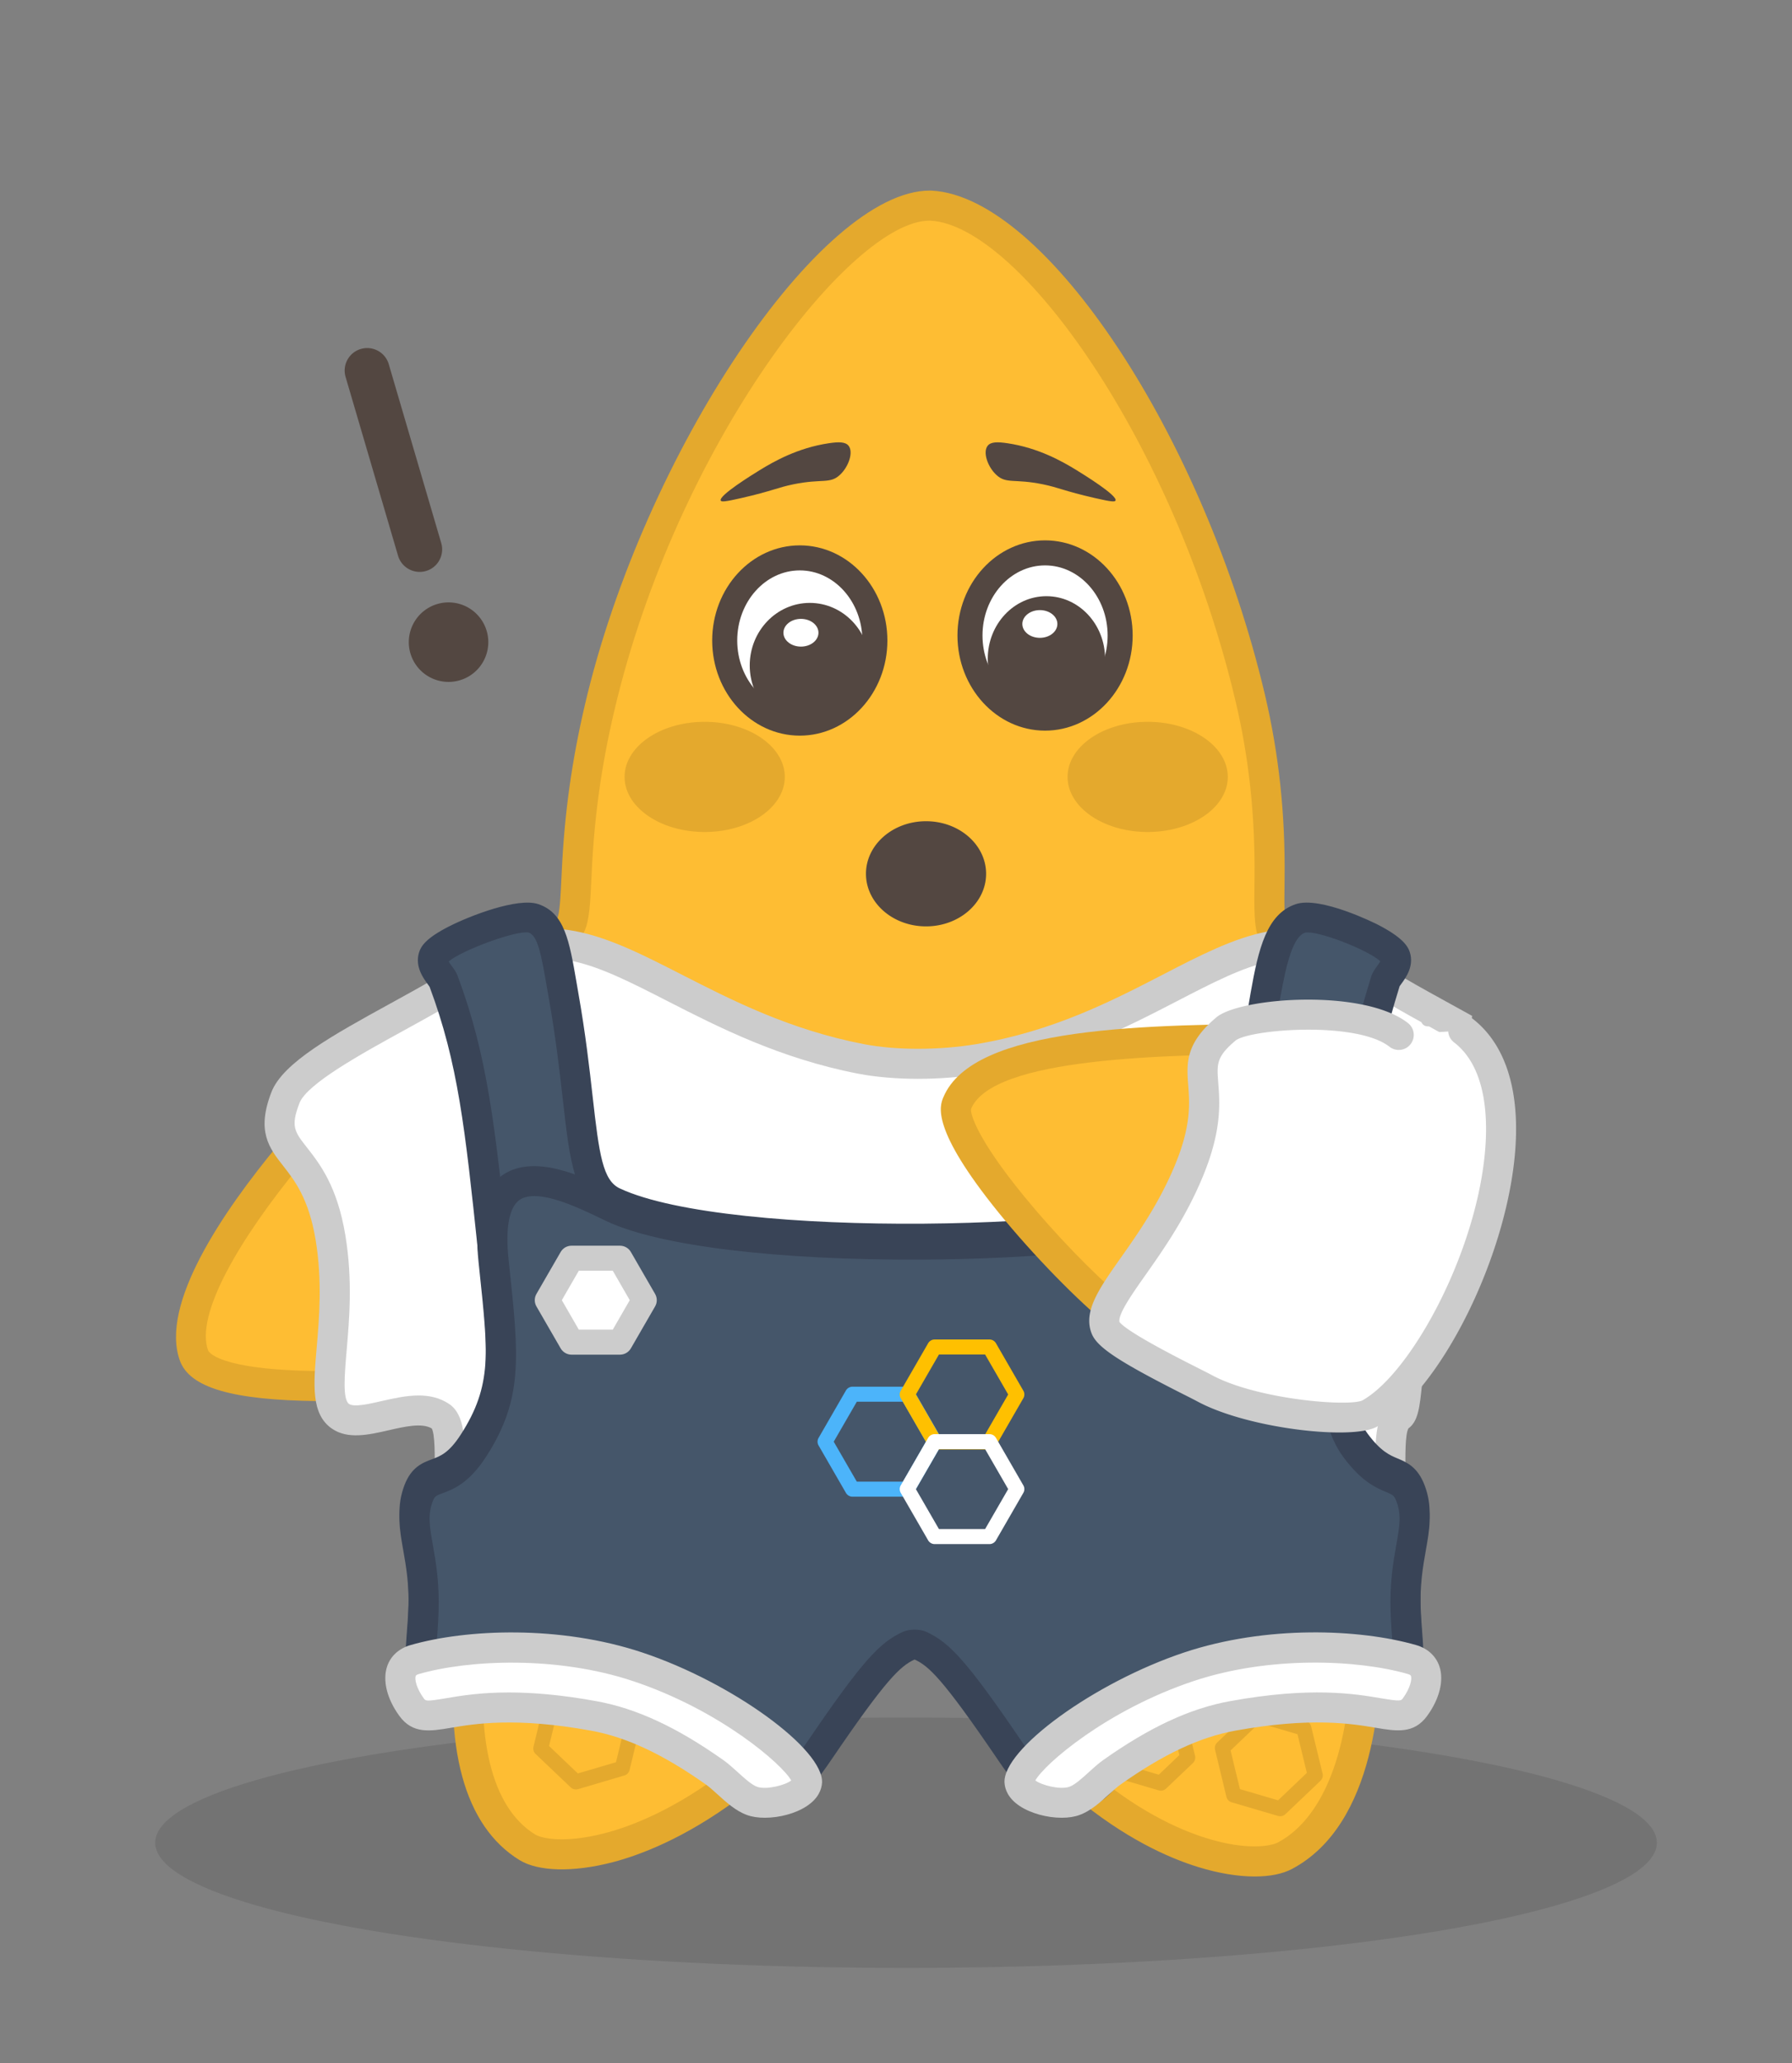 <svg width="358" height="412" viewBox="0 0 358 412" fill="none" xmlns="http://www.w3.org/2000/svg"><rect x="0" y="0" width="358" height="412" fill="#808080" stroke="none"/><ellipse cx="181" cy="368" rx="150" ry="25" fill="#000" fill-opacity=".1"/><path d="M289.93 211.74c-6.97-6.79-13.67-12.36-18.87-15.59-17.52-10.87-17.65-3.52-17.44-20.64.15-12.11-.99-23.99-3.85-36.11-12.32-52.18-43.63-97.25-63.71-98.33-18.61-.56-54.13 48.43-66.29 100.33-2.54 10.82-4 21-4.55 32.48-.81 17.1-.16 9.77-17.94 20.2-20.57 12.08-64.76 59.3-58.54 76.6 3.3 9.18 44.97 5.61 53.85 4.55 12.08-1.45 5.1 24.16 1.72 50.95-2.55 20.23.45 36.23 11.03 42.73 7.83 4.81 45.78-.08 77.39-56.7 30.21 57.38 65.86 62.68 73.98 58.37 12.55-6.67 16.55-25.67 16.09-43.35-.69-26.44-11.09-51.74.95-49.99 2.35.34-1 .92 4.62 1.41-.74-22.3 8.8-44.61 11.56-66.91Z" fill="#FEBD33"/><path d="M250.66 374.74c-3.34 0-7.21-.63-11.27-1.88-12.05-3.71-35.04-15.72-56.72-54.51-23.93 40.28-49.91 50.84-60.23 53.53-7.9 2.06-14.88 1.9-18.66-.42-11.04-6.79-15.34-22.58-12.43-45.66.69-5.47 1.52-10.83 2.32-16.01 2.03-13.11 4.33-27.97 1.26-31.14-.18-.18-.59-.61-1.97-.44-5.02.6-17.61 1.71-29.41 1.59-17.16-.18-25.67-2.67-27.62-8.1-4.02-11.19 8.51-29.66 19.74-43.19 12.83-15.46 29.32-30.68 40.11-37.01 5.44-3.19 9.28-4.81 11.82-5.88 2.69-1.13 3.4-1.48 3.68-2.08.55-1.16.69-4.09.92-8.93l.04-.88c.54-11.38 2.01-21.87 4.62-33.02 11.77-50.23 47.02-102.65 68.89-102.65.14 0 .27 0 .41.01 22.71 1.22 54.39 49.18 66.54 100.64 2.8 11.88 4.09 23.93 3.93 36.84-.06 5.04-.1 8.36.42 9.64.25.63.97 1 3.67 2.18 2.58 1.13 6.48 2.84 11.93 6.22 5.26 3.27 12.14 8.94 19.38 15.99.67.65 1 1.59.88 2.52-1.12 9.03-3.34 18.12-5.49 26.91-3.18 13.02-6.48 26.49-6.03 39.53.03.86-.31 1.69-.93 2.28-.62.59-1.47.89-2.33.81-2.08-.18-4.07-.36-5.27-1.48-.4-.02-.84.01-1.04.21-1.84 1.87-.32 11.49 1.02 19.99 1.28 8.1 2.73 17.28 2.98 26.79.28 10.88-.88 37.14-17.68 46.08-1.91 1.02-4.48 1.52-7.48 1.52Zm-67.92-65.53h.04c1.1.01 2.1.63 2.62 1.6 21.41 40.66 44.12 52.74 55.76 56.32 7.85 2.42 12.7 1.58 14.16.8 9.61-5.11 15.03-20.29 14.5-40.62-.24-9.13-1.65-18.1-2.91-26.01-2.01-12.72-3.34-21.12.64-25.14 1.12-1.14 3.19-2.39 6.65-1.88.25.04.68.1 1.16.26.24-12.45 3.28-24.88 6.23-36.94 1.99-8.14 4.04-16.53 5.17-24.75-6.53-6.26-12.63-11.26-17.28-14.15-5.09-3.16-8.61-4.7-11.18-5.83-7.85-3.44-7.83-5.3-7.68-17.4.15-12.41-1.08-23.99-3.77-35.38-12.28-52.04-43.39-95.08-60.95-96.02h-.24c-15.5 0-50.43 44.48-62.97 98.02-2.53 10.78-3.95 20.93-4.47 31.93l-.04.87c-.53 11.31-.62 13.05-8.26 16.26-2.54 1.07-6.01 2.53-11.11 5.52-22.21 13.04-62.38 58.69-57.24 73 .06.16 1.64 3.92 22.04 4.13 11.49.12 23.75-.96 28.63-1.55 3.59-.44 5.79.98 7 2.23 5.14 5.31 3.13 18.28.35 36.22-.8 5.14-1.62 10.46-2.3 15.85-2.56 20.28.86 34.41 9.62 39.8 1.33.82 5.98 1.82 14-.28 9.96-2.6 35.68-13.19 59.2-55.33.54-.95 1.55-1.53 2.63-1.53Z" fill="#E4A92D"/><path d="M159.78 144.4c8.284 0 15-7.387 15-16.5s-6.716-16.5-15-16.5c-8.284 0-15 7.387-15 16.5s6.716 16.5 15 16.5Z" fill="#fff"/><path d="M159.78 146.91c-9.65 0-17.5-8.52-17.5-19s7.85-19 17.5-19 17.5 8.52 17.5 19-7.85 19-17.5 19Zm0-33c-6.89 0-12.5 6.28-12.5 14s5.61 14 12.5 14 12.5-6.28 12.5-14-5.61-14-12.5-14Z" fill="#534741"/><path d="M208.78 143.4c8.284 0 15-7.387 15-16.5s-6.716-16.5-15-16.5c-8.284 0-15 7.387-15 16.5s6.716 16.5 15 16.5Z" fill="#fff"/><path d="M208.78 145.91c-9.65 0-17.5-8.52-17.5-19s7.85-19 17.5-19 17.5 8.52 17.5 19-7.85 19-17.5 19Zm0-33c-6.89 0-12.5 6.28-12.5 14s5.61 14 12.5 14 12.5-6.28 12.5-14-5.61-14-12.5-14ZM161.78 145.4c6.627 0 12-5.596 12-12.5s-5.373-12.5-12-12.5-12 5.596-12 12.5 5.373 12.5 12 12.5Z" fill="#534741"/><path d="M209.05 144.06c6.473 0 11.72-5.596 11.72-12.5s-5.247-12.5-11.72-12.5c-6.473 0-11.72 5.596-11.72 12.5s5.247 12.5 11.72 12.5ZM165.55 88.52c2.06-.31 3.35-.28 3.97.49 1.01 1.25.05 4.18-1.73 5.83-2 1.86-3.56.7-9.3 1.88-3.21.66-4.1 1.3-10.41 2.75-3.2.73-3.95.79-4.09.5-.49-.98 6.36-5.2 7.8-6.09 2.87-1.76 7.61-4.44 13.76-5.36Z" fill="#534741"/><path d="M140.78 166.15c8.837 0 16-4.925 16-11s-7.163-11-16-11-16 4.925-16 11 7.163 11 16 11ZM229.28 166.15c8.837 0 16-4.925 16-11s-7.163-11-16-11-16 4.925-16 11 7.163 11 16 11ZM117.55 329.4c-.52 0-1.01-.27-1.28-.72l-5.72-9.37c-.28-.46-.29-1.03-.04-1.5l5.26-9.64c.26-.47.75-.77 1.28-.78l10.98-.27c.55 0 1.04.26 1.32.72l5.72 9.37c.28.46.29 1.03.04 1.5l-5.26 9.64c-.26.47-.75.77-1.28.78l-10.98.27h-.04Zm-3.99-10.92 4.82 7.9 9.25-.23 4.43-8.12-4.82-7.89-9.25.23-4.43 8.11ZM115.04 357.35c-.38 0-.75-.14-1.03-.41l-7.01-6.67c-.39-.37-.55-.92-.42-1.44l2.27-9.4c.13-.52.52-.94 1.03-1.09l9.28-2.73c.51-.15 1.07-.02 1.46.35l7.01 6.67c.39.37.55.92.42 1.44l-2.28 9.41c-.13.52-.52.94-1.03 1.09l-9.28 2.73c-.14.03-.28.05-.42.05Zm-5.35-8.67 5.75 5.48 7.62-2.24 1.87-7.72-5.75-5.48-7.62 2.24-1.87 7.72ZM140.87 344.23c-.38 0-.75-.14-1.03-.41l-5.37-5.11c-.39-.37-.55-.92-.42-1.44l1.74-7.2c.13-.52.52-.94 1.03-1.09l7.11-2.09c.51-.15 1.07-.02 1.46.35l5.37 5.11c.39.37.55.92.42 1.44l-1.74 7.2c-.13.52-.52.94-1.03 1.09l-7.11 2.09c-.15.04-.29.06-.43.06Zm-3.71-7.1 4.11 3.92 5.45-1.6 1.33-5.52-4.11-3.92-5.45 1.6-1.33 5.52ZM246.22 332.77h-.04l-10.98-.27c-.54-.01-1.02-.31-1.28-.78l-5.26-9.64a1.49 1.49 0 0 1 .04-1.5l5.72-9.37c.27-.45.76-.72 1.28-.72h.04l10.98.27c.54.01 1.02.31 1.28.78l5.26 9.64c.26.47.24 1.04-.04 1.5l-5.72 9.37c-.27.45-.76.72-1.28.72Zm-10.07-3.25 9.25.23 4.82-7.9-4.43-8.12-9.25-.23-4.82 7.9 4.43 8.12ZM255.74 362.71c-.14 0-.28-.02-.42-.06l-9.28-2.73c-.51-.15-.91-.57-1.03-1.09l-2.27-9.4c-.13-.52.04-1.07.42-1.44l7.01-6.67c.39-.37.94-.51 1.46-.35l9.28 2.73c.51.15.91.56 1.03 1.09l2.28 9.4c.13.52-.04 1.07-.42 1.44l-7.01 6.67c-.3.27-.67.41-1.05.41Zm-8.03-5.42 7.62 2.24 5.75-5.48-1.87-7.72-7.62-2.24-5.75 5.48 1.87 7.72ZM231.91 357.6c-.14 0-.28-.02-.42-.06l-7.11-2.09c-.51-.15-.91-.57-1.03-1.09l-1.74-7.2c-.13-.52.04-1.07.42-1.44l5.37-5.11c.39-.37.94-.51 1.46-.35l7.11 2.09c.51.15.91.57 1.03 1.09l1.74 7.2c.13.52-.04 1.07-.42 1.44l-5.37 5.11c-.29.27-.66.41-1.04.41Zm-5.86-4.79 5.45 1.6 4.11-3.92-1.33-5.52-5.45-1.6-4.11 3.92 1.33 5.52Z" fill="#E4A92D"/><path d="M290.86 204.52c-6.9-3.82-14.17-7.68-19.27-11.37-21.3-15.4-37.92 11.95-76 18.32-7.82 1.31-16.82 1.31-23.57 0-37.89-7.34-54.7-33.73-76-18.32-12 8.68-36 18.32-39 26.04-4.66 11.98 5.87 9.04 9 27.97 2.98 18.06-3.25 32.07 2 35.68 4.4 3.03 14.3-3.73 20 0 3.61 2.36.26 17.09 3 21.22 5.74 8.63 27.48-9.36 61-8.68h63.57c33.52-.68 55.26 17.31 61 8.68 2.74-4.12-.61-18.86 3-21.22 1.95-1.27 1.07-14.14 3.62-13.77-1.14-25.79 4.18-38.76 7.65-64.55Z" fill="#fff"/><path d="M96 309.41c-3.18 0-5.69-1.02-7.47-3.7-1.79-2.7-1.74-7.25-1.69-12.07.03-2.72.08-7.22-.59-8.38-1.96-1.15-5.37-.38-8.66.38-3.98.91-8.1 1.84-11.27-.33-4.2-2.89-3.7-8.73-3.06-16.12.51-5.95 1.15-13.35-.2-21.55-1.37-8.28-4.2-11.89-6.48-14.8-2.78-3.54-5.41-6.89-2.35-14.75 2.29-5.88 12.26-11.37 23.8-17.71 5.88-3.23 11.95-6.57 16.23-9.67 14.19-10.27 27.02-3.7 41.87 3.89 10.12 5.17 21.58 11.04 36.46 13.92 6.41 1.24 15.03 1.24 22.5-.01 15.35-2.57 27.02-8.61 37.33-13.93 14.47-7.49 26.98-13.95 40.93-3.86 4.28 3.1 10.35 6.43 16.22 9.66l4.53 2.5-.27 2.03c-1.14 8.44-2.44 15.37-3.7 22.07-2.51 13.34-4.68 24.87-3.92 41.95l.16 3.62-1.77-.26c-.22 1.21-.4 3-.52 4.21-.44 4.4-.74 7.34-2.7 8.75-.68 1.13-.63 5.66-.6 8.39.05 4.82.11 9.38-1.69 12.07-4.06 6.11-11.92 3.57-22.79.07-10.13-3.27-23.98-7.72-40.65-7.41h-63.63c-16.73-.37-30.58 4.14-40.71 7.41-6.1 1.97-11.25 3.63-15.31 3.63Zm-12.39-30.73c2.11 0 4.18.42 6.05 1.65 3.3 2.16 3.24 7.36 3.17 13.38-.03 3-.08 7.53.68 8.68 1.54 2.32 8.21.17 15.95-2.32 10.53-3.4 24.95-8.07 42.62-7.69h63.51c17.58-.34 32.02 4.3 42.56 7.7 7.73 2.49 14.4 4.65 15.95 2.32.77-1.16.72-5.69.68-8.68-.06-5.69-.12-10.64 2.65-12.99.29-.94.53-3.33.68-4.81.42-4.17.75-6.82 2.04-8.4-.58-16.85 1.59-28.37 4.09-41.64 1.14-6.08 2.32-12.34 3.37-19.73l-.92-.51c-6.03-3.32-12.27-6.75-16.85-10.06-10.96-7.93-20.39-3.05-34.66 4.33-10.16 5.26-22.81 11.8-39.09 14.52-8.13 1.36-17.57 1.35-24.63-.01-15.71-3.04-28.09-9.38-38.05-14.47-14.7-7.51-24.41-12.48-35.62-4.37-4.58 3.31-10.82 6.75-16.86 10.07-8.74 4.8-19.61 10.78-21.1 14.63-1.81 4.67-.98 5.73 1.48 8.87 2.56 3.26 6.06 7.73 7.68 17.52 1.48 8.94.8 16.76.26 23.04-.41 4.79-.84 9.75.48 10.66 1 .69 4.07-.01 6.53-.58 2.36-.53 4.89-1.11 7.35-1.11Z" fill="#CCC"/><path d="M183.83 327.46c3.63 1.68 6.57 4.31 18 21.13 5.05 7.43 6.98 8.53 11 8.64 5.02.14 5.69-1.06 10-5.76 17.89-19.52 54.05-6.07 58-18.25 1.03-3.18.25-5.34 0-12.48-.42-12.13 3.4-16.71 1-23.05-1.98-5.24-5.08-1.62-11-9.6-5.22-7.04-5.22-21.44-4-37.45 1.72-22.5 4.78-37.77 10-54.74.31-1 2.6-2.88 2-4.8-.9-2.88-15.34-8.93-19-7.68-3.85 1.31-5.4 6.32-7 15.37-4.46 25.28-2.63 37.54-10 41.3-18.22 9.29-98.22 10.25-120.22 0-7.51-3.5-5.54-16.01-10-41.3-1.6-9.05-2.15-14.06-6-15.37-3.66-1.24-19.1 4.8-20 7.68-.6 1.92 1.63 3.82 2 4.8 6 16.01 7.37 29.87 10 54.74 2 18.89 3 26.57-4 37.45-5.36 8.34-9.02 4.37-11 9.6-2.4 6.33 1.42 10.92 1 23.05-.25 7.15-1.03 9.3 0 12.48 3.95 12.18 40.11-1.27 58 18.25 4.31 4.7 4.98 5.9 10 5.76 4.02-.11 5.95-1.22 11-8.64 11.43-16.82 14.37-19.45 18-21.13.5-.23 1.72-.23 2.22 0Z" fill="#45566A"/><path d="M213.46 360.24c-.23 0-.46 0-.71-.01-5.43-.15-8.06-2.1-13.4-9.96-11.1-16.33-13.8-18.66-16.56-19.99h-.15c-2.75 1.32-5.46 3.65-16.56 19.99-5.34 7.85-7.97 9.81-13.4 9.96-6 .16-7.7-1.69-11.4-5.75l-.9-.98c-9.09-9.92-24.01-10.57-35.99-11.08-10.87-.47-20.26-.87-22.65-8.27-.88-2.71-.72-4.83-.47-8.04.11-1.43.25-3.21.33-5.48.18-5.27-.47-8.98-1.05-12.25-.72-4.06-1.34-7.57.24-11.76 1.39-3.67 3.68-4.53 5.53-5.21 1.66-.62 3.38-1.26 5.75-4.95 6.27-9.75 5.56-16.43 3.67-34.27l-.31-2.9c-2.52-23.83-3.91-36.98-9.61-52.23-.09-.14-.22-.31-.35-.49-.92-1.25-2.62-3.58-1.75-6.38.39-1.26 1.41-2.86 6.02-5.2 4.03-2.05 13.69-5.83 17.81-4.43 5.23 1.77 6.18 7.27 7.62 15.6l.36 2.09c1.46 8.24 2.24 15.2 2.87 20.78 1.3 11.55 2.02 16.72 5.44 18.31 21.78 10.15 100.83 8.59 117.6.05 3.44-1.75 4.18-6.96 5.53-18.57.64-5.53 1.44-12.4 2.88-20.57 1.56-8.82 3.21-15.72 8.99-17.68 4.97-1.69 16.15 3.96 16.26 4.01 5.07 2.58 6.17 4.36 6.56 5.62.86 2.76-.81 5.05-1.71 6.28-.13.17-.25.33-.34.47-5.46 17.78-8.21 32.91-9.82 53.91-1 13.01-1.51 28.8 3.42 35.44 2.63 3.55 4.43 4.31 6.02 4.97 1.78.75 3.99 1.68 5.38 5.36 1.59 4.19.96 7.7.24 11.76-.58 3.27-1.24 6.97-1.05 12.24.08 2.27.22 4.05.33 5.48.25 3.21.41 5.33-.47 8.04-2.4 7.4-11.78 7.8-22.65 8.27-11.98.52-26.89 1.16-35.99 11.08l-.9.99c-3.52 3.89-5.21 5.75-10.66 5.75Zm-30.74-35.96c.86 0 1.72.15 2.37.45 4.55 2.11 7.97 5.61 19.22 22.16 4.91 7.23 6.07 7.26 8.6 7.33 3.28.09 3.4-.06 6.79-3.79l.91-1c10.78-11.76 27.07-12.46 40.15-13.02 8.28-.36 16.09-.69 17.2-4.12.49-1.5.43-2.65.19-5.73-.11-1.49-.25-3.34-.34-5.73-.21-5.91.54-10.12 1.14-13.5.63-3.58 1.05-5.95.05-8.59-.48-1.27-.7-1.36-2.09-1.95-1.95-.82-4.89-2.06-8.51-6.93-6.06-8.16-5.78-23.79-4.58-39.47 1.65-21.55 4.49-37.08 10.12-55.39.25-.79.72-1.44 1.17-2.07.18-.25.48-.65.65-.96-2.48-2.29-12.67-6.25-15.04-5.71-2.34.8-3.68 5.79-4.96 13.03-1.41 7.99-2.2 14.77-2.83 20.22-1.44 12.44-2.31 19.94-8.76 23.23-10.76 5.48-38.07 7.55-60.04 7.65-28.79.14-52.29-2.71-62.81-7.61-6.61-3.08-7.46-10.61-8.87-23.08-.62-5.5-1.4-12.35-2.82-20.41l-.37-2.11c-1.17-6.78-1.87-10.34-3.64-10.94-2.39-.52-13.34 3.51-15.99 5.77.19.33.49.75.69 1.01.43.58.83 1.13 1.08 1.81 6 16.01 7.5 30.24 10 53.82l.31 2.9c1.94 18.28 2.82 26.63-4.59 38.15-3.45 5.36-6.61 6.54-8.7 7.32-1.41.53-1.59.59-2.02 1.72-1 2.64-.58 5.01.05 8.59.6 3.38 1.35 7.59 1.14 13.5-.08 2.39-.23 4.24-.34 5.73-.24 3.08-.29 4.22.2 5.73 1.11 3.43 8.93 3.77 17.2 4.12 13.09.56 29.38 1.26 40.15 13.02l.91 1c3.39 3.73 3.53 3.88 6.79 3.79 2.53-.07 3.69-.1 8.6-7.33 11.25-16.56 14.67-20.06 19.22-22.16.68-.3 1.54-.45 2.4-.45ZM85.8 196.94v.01-.01Z" fill="#394457"/><path d="M183.83 328.62c3.63 1.68 6.57 4.31 18 21.13 5.05 7.43 6.98 8.53 11 8.64 5.02.14 5.69-1.06 10-5.76 17.89-19.52 54.05-6.07 58-18.25 1.03-3.18.25-5.34 0-12.48-.42-12.13 3.4-16.71 1-23.05-1.98-5.24-5.08-1.62-11-9.6-5.22-7.04-5.22-21.44-4-37.45 1.72-22.5-16.63-14.32-24-10.56-18.22 9.29-98.22 10.25-120.22 0-7.51-3.5-26.63-14.3-24 10.56 2 18.89 3 26.57-4 37.45-5.36 8.34-9.02 4.37-11 9.6-2.4 6.33 1.42 10.92 1 23.05-.25 7.15-1.03 9.3 0 12.48 3.95 12.18 40.11-1.27 58 18.25 4.31 4.7 4.98 5.9 10 5.76 4.02-.11 5.95-1.22 11-8.64 11.43-16.82 14.37-19.45 18-21.13.5-.23 1.72-.23 2.22 0Z" fill="#45566A"/><path d="M213.46 361.4c-.23 0-.47 0-.71-.01-5.43-.15-8.06-2.1-13.4-9.96-11.1-16.33-13.8-18.67-16.56-19.99h-.15c-2.75 1.32-5.46 3.66-16.56 19.99-5.34 7.85-7.97 9.81-13.4 9.96-6.01.17-7.7-1.69-11.4-5.75l-.9-.98c-9.09-9.92-24.01-10.57-35.99-11.08-10.87-.47-20.26-.87-22.65-8.27-.88-2.71-.72-4.83-.47-8.04.11-1.43.25-3.21.33-5.48.18-5.27-.47-8.98-1.05-12.25-.72-4.06-1.34-7.57.24-11.76 1.39-3.67 3.68-4.53 5.53-5.21 1.66-.62 3.38-1.26 5.75-4.95 6.27-9.75 5.56-16.43 3.67-34.27l-.13-1.24c-.93-8.81.6-14.49 4.68-17.37 6.37-4.49 16.17.22 22.02 3.03.56.27 1.07.52 1.54.73 21.78 10.15 100.83 8.59 117.6.05 10.47-5.34 17.98-6.32 22.97-3 4.19 2.79 6 8.33 5.38 16.46-1 13.01-1.51 28.8 3.42 35.44 2.63 3.55 4.43 4.31 6.02 4.97 1.78.75 3.99 1.68 5.38 5.36 1.59 4.19.96 7.7.24 11.76-.58 3.27-1.24 6.97-1.05 12.24.08 2.27.22 4.05.33 5.48.25 3.21.41 5.33-.47 8.04-2.4 7.4-11.78 7.8-22.65 8.27-11.98.51-26.89 1.16-35.99 11.08l-.9.99c-3.53 3.9-5.22 5.76-10.67 5.76ZM106.75 238.86c-1.17 0-2.19.23-2.98.79-2.06 1.45-2.83 5.65-2.17 11.83l.13 1.24c1.94 18.28 2.82 26.63-4.59 38.15-3.45 5.36-6.61 6.54-8.7 7.32-1.41.53-1.59.6-2.02 1.72-1 2.64-.58 5.01.05 8.59.6 3.38 1.35 7.59 1.14 13.5-.08 2.39-.23 4.24-.34 5.73-.24 3.08-.29 4.22.2 5.73 1.11 3.43 8.93 3.77 17.2 4.12 13.09.56 29.38 1.26 40.15 13.02l.91 1c3.39 3.73 3.52 3.88 6.79 3.79 2.53-.07 3.69-.1 8.6-7.33 11.25-16.56 14.67-20.06 19.22-22.16 1.31-.61 3.44-.61 4.75 0 4.55 2.11 7.97 5.61 19.22 22.16 4.91 7.23 6.07 7.26 8.6 7.33 3.27.09 3.4-.06 6.79-3.79l.91-1c10.78-11.76 27.07-12.46 40.15-13.02 8.28-.36 16.09-.69 17.2-4.12.49-1.5.43-2.65.19-5.73-.11-1.49-.25-3.34-.34-5.73-.21-5.91.54-10.12 1.14-13.5.63-3.58 1.05-5.95.05-8.59-.48-1.27-.7-1.36-2.09-1.95-1.95-.82-4.89-2.06-8.51-6.93-6.06-8.16-5.78-23.79-4.58-39.47.3-3.99.08-9.14-2.73-11.01-2.04-1.36-6.64-1.89-16.92 3.35-10.76 5.48-38.07 7.55-60.04 7.65-28.77.13-52.29-2.71-62.81-7.61-.49-.23-1.03-.49-1.61-.77-3.35-1.61-8.98-4.31-12.96-4.31Zm75.82 92.49s.01 0 0 0c.01 0 0 0 0 0Z" fill="#394457"/><path d="m109.35 259.65 4.84-8.38h9.67l4.84 8.38-4.84 8.38h-9.67l-4.84-8.38Z" fill="#fff"/><path d="M123.86 270.53h-9.68c-.89 0-1.72-.48-2.17-1.25l-4.84-8.38c-.45-.77-.45-1.73 0-2.5l4.84-8.38c.45-.77 1.27-1.25 2.17-1.25h9.68c.89 0 1.72.48 2.17 1.25l4.84 8.38c.45.77.45 1.73 0 2.5l-4.84 8.38c-.45.77-1.28 1.25-2.17 1.25Zm-8.23-5h6.79l3.39-5.88-3.39-5.88h-6.79l-3.39 5.88 3.39 5.88Z" fill="#CCC"/><path d="m237.45 259.65 4.84-8.38h9.67l4.84 8.38-4.84 8.38h-9.67l-4.84-8.38Z" fill="#fff"/><path d="M251.96 270.53h-9.67c-.89 0-1.72-.48-2.17-1.25l-4.84-8.38c-.45-.77-.45-1.73 0-2.5l4.84-8.38c.45-.77 1.27-1.25 2.17-1.25h9.67c.89 0 1.72.48 2.17 1.25l4.84 8.38c.45.77.45 1.73 0 2.5l-4.84 8.38c-.45.77-1.27 1.25-2.17 1.25Zm-8.23-5h6.79l3.39-5.88-3.39-5.88h-6.79l-3.39 5.88 3.39 5.88Z" fill="#CCC"/><path d="M181.25 298.89H170.3c-.54 0-1.03-.29-1.3-.75l-5.47-9.48a1.49 1.49 0 0 1 0-1.5l5.47-9.48c.27-.46.76-.75 1.3-.75h10.95c.54 0 1.03.29 1.3.75l5.47 9.48c.27.46.27 1.04 0 1.5l-5.47 9.48c-.27.46-.76.75-1.3.75Zm-10.08-3h9.21l4.61-7.98-4.61-7.98h-9.21l-4.61 7.98 4.61 7.98Z" fill="#4CB4FA"/><path d="M197.67 289.46h-10.95c-.54 0-1.03-.29-1.3-.75l-5.47-9.48a1.49 1.49 0 0 1 0-1.5l5.47-9.48c.27-.46.76-.75 1.3-.75h10.95c.54 0 1.03.29 1.3.75l5.47 9.48c.27.46.27 1.04 0 1.5l-5.47 9.48c-.27.47-.77.75-1.3.75Zm-10.09-3h9.22l4.61-7.98-4.61-7.98h-9.22l-4.61 7.98 4.61 7.98Z" fill="#FFC000"/><path d="M197.67 308.36h-10.95c-.54 0-1.03-.29-1.3-.75l-5.47-9.48a1.49 1.49 0 0 1 0-1.5l5.47-9.48c.27-.46.76-.75 1.3-.75h10.95c.54 0 1.03.29 1.3.75l5.47 9.48c.27.46.27 1.04 0 1.5l-5.47 9.48c-.27.47-.77.75-1.3.75Zm-10.09-3h9.22l4.61-7.98-4.61-7.98h-9.22l-4.61 7.98 4.61 7.98ZM82.87 331.41c11.12-3.19 29.26-3.64 44.53 1.46 18.92 6.31 34.09 19.19 33.82 23-.21 3.04-7.54 5.01-10.97 3.79-2.59-.92-5.23-4.12-7.46-5.7-9.72-6.87-17.41-10.05-24.18-11.28-27.55-5-32.78 3.23-36.41-1.76-2.52-3.48-3.64-8.27.67-9.51Z" fill="#fff"/><path d="M152.8 363.01c-1.3 0-2.53-.17-3.55-.54-2.23-.79-4.2-2.58-5.94-4.16-.82-.75-1.6-1.45-2.25-1.91-8.57-6.06-15.88-9.49-22.98-10.78-15.11-2.75-23.24-1.38-28.09-.56-4.05.68-7.55 1.27-10.21-2.39-2.49-3.41-3.39-7.12-2.43-9.92.71-2.07 2.38-3.57 4.69-4.23 11.19-3.21 29.85-3.99 46.31 1.5 17.9 5.97 36.33 19.36 35.87 26.05-.09 1.25-.69 3.07-3.07 4.63-2.25 1.48-5.48 2.31-8.35 2.31Zm-51.15-25.02c4.6 0 10.33.43 17.51 1.74 8 1.45 16.06 5.2 25.37 11.78.95.67 1.9 1.54 2.82 2.37 1.32 1.2 2.81 2.56 3.91 2.95 1.85.65 5.63-.33 6.81-1.26-1.79-3.25-14.23-14.06-31.61-19.85-15.15-5.06-32.79-4.28-42.75-1.42-.59.17-.65.35-.67.42-.22.63.14 2.42 1.61 4.44.38.52.47.66 4.36 0 2.9-.5 6.9-1.17 12.64-1.17Z" fill="#CCC"/><path d="M282.03 331.41c-11.12-3.19-29.26-3.64-44.53 1.46-18.92 6.31-34.09 19.19-33.82 23 .21 3.04 7.54 5.01 10.97 3.79 2.59-.92 5.23-4.12 7.46-5.7 9.72-6.87 17.41-10.05 24.18-11.28 27.55-5 32.78 3.23 36.41-1.76 2.52-3.48 3.65-8.27-.67-9.51Z" fill="#fff"/><path d="M212.1 363.01c-2.87 0-6.1-.84-8.35-2.32-2.38-1.56-2.98-3.38-3.07-4.63-.47-6.69 17.97-20.08 35.87-26.05 16.45-5.49 35.11-4.71 46.31-1.5 2.32.66 3.98 2.17 4.69 4.23.96 2.8.05 6.51-2.43 9.92-2.66 3.66-6.16 3.07-10.21 2.39-4.85-.82-12.97-2.18-28.09.56-7.11 1.29-14.41 4.71-22.98 10.78-.65.46-1.42 1.16-2.25 1.91-1.74 1.58-3.71 3.37-5.94 4.16-1.02.38-2.25.55-3.55.55Zm-5.26-7.45c1.18.93 4.96 1.92 6.81 1.26 1.1-.39 2.59-1.75 3.91-2.95.92-.84 1.87-1.7 2.82-2.37 9.31-6.59 17.38-10.33 25.37-11.78 16.15-2.93 24.92-1.46 30.16-.57 3.89.65 3.99.51 4.36 0 1.47-2.02 1.83-3.81 1.61-4.44-.02-.07-.08-.25-.67-.42-9.97-2.86-27.6-3.64-42.75 1.42-17.39 5.8-29.83 16.6-31.62 19.85Z" fill="#CCC"/><path d="M201.29 88.52c-2.06-.31-3.35-.28-3.97.49-1.01 1.25-.05 4.18 1.73 5.83 2 1.86 3.56.7 9.3 1.88 3.21.66 4.1 1.3 10.41 2.75 3.2.73 3.95.79 4.09.5.49-.98-6.36-5.2-7.8-6.09-2.87-1.76-7.61-4.44-13.76-5.36Z" fill="#534741"/><path d="M285.27 204.97c1.92 0 1.92-2.98 0-2.98s-1.92 2.98 0 2.98Z" fill="#CCC"/><path d="M260.06 207.42c-2.06 25.34-15.43 48.8-36.39 55.27-12.19-9.83-35.2-35.79-32.44-42.4 5.28-12.62 40.63-12.7 68.83-12.87Z" fill="#FEBD33"/><path d="M223.67 265.68c-.68 0-1.34-.23-1.88-.66-6.46-5.21-15.41-14.39-22.28-22.85-13.65-16.83-11.76-21.34-11.05-23.04 5.99-14.31 40.36-14.52 70.68-14.7l.89-.01h.02c.83 0 1.63.35 2.2.96.57.62.86 1.45.79 2.28-2.3 28.22-17.77 51.49-38.49 57.89-.28.09-.58.13-.88.13Zm33.07-55.24c-24.13.16-58.43.71-62.74 11-.22.94 1.22 6.01 10.58 17.45 6.1 7.46 13.84 15.46 19.72 20.42 16.88-6.07 29.58-25.26 32.44-48.87Z" fill="#E4A92D"/><path d="M292.31 205.78c18.92 14.54-1.55 66.96-18.72 76.52-3.57 1.99-23.1.21-32.88-5.03-3.95-2.11-18.6-9-19.81-12.05-2.21-5.51 9.76-14.7 16.69-31.59 7.26-17.71-2.37-20.01 7.35-28.17 3.6-3.02 26.76-4.85 34.5 1.2" fill="#fff"/><path d="M267.58 286.07c-8.43 0-21.1-2.3-28.3-6.16-.69-.37-1.71-.89-2.93-1.5-12.9-6.53-17.16-9.35-18.25-12.07-1.76-4.41 1.41-8.92 5.81-15.16 3.45-4.89 7.73-10.98 10.89-18.68 3.2-7.79 2.85-12.21 2.58-15.77-.33-4.27-.64-8.3 5.62-13.56 4.75-3.99 29.39-5.82 38.28 1.14a2.996 2.996 0 0 1 .52 4.21 2.996 2.996 0 0 1-4.21.52c-6.58-5.15-27.71-3.52-30.73-1.26-3.88 3.26-3.77 4.69-3.48 8.49.31 3.97.73 9.4-3.01 18.51-3.42 8.33-7.92 14.72-11.54 19.86-2.61 3.7-5.55 7.88-5.18 9.37 1.58 2.04 11.97 7.31 15.42 9.05 1.27.64 2.34 1.18 3.06 1.57 9.11 4.88 27.27 6.32 30.03 5.04 9.78-5.45 23.06-29.85 24.58-50.54.51-6.98-.15-16.28-6.26-20.97a3.006 3.006 0 0 1-.55-4.21 3.006 3.006 0 0 1 4.21-.55c6.51 5 9.48 14.05 8.58 26.17-1.58 21.41-15.03 48.31-27.67 55.36-1.41.77-4.1 1.14-7.47 1.14Z" fill="#CCC"/><path d="M83.84 114.21c-1.95 0-3.74-1.27-4.32-3.23L69.04 75.27c-.7-2.38.67-4.89 3.05-5.58 2.38-.7 4.89.67 5.58 3.05l10.48 35.71c.7 2.38-.67 4.89-3.05 5.58-.42.12-.84.18-1.26.18ZM89.61 136.18a7.94 7.94 0 1 0 0-15.88 7.94 7.94 0 0 0 0 15.88ZM185 185c6.627 0 12-4.701 12-10.5s-5.373-10.5-12-10.5-12 4.701-12 10.5 5.373 10.5 12 10.5Z" fill="#534741"/><path d="M160.01 129.13c1.933 0 3.5-1.24 3.5-2.77s-1.567-2.77-3.5-2.77-3.5 1.24-3.5 2.77 1.567 2.77 3.5 2.77ZM207.74 127.38c1.933 0 3.5-1.24 3.5-2.77s-1.567-2.77-3.5-2.77-3.5 1.24-3.5 2.77 1.567 2.77 3.5 2.77Z" fill="#fff"/></svg>
